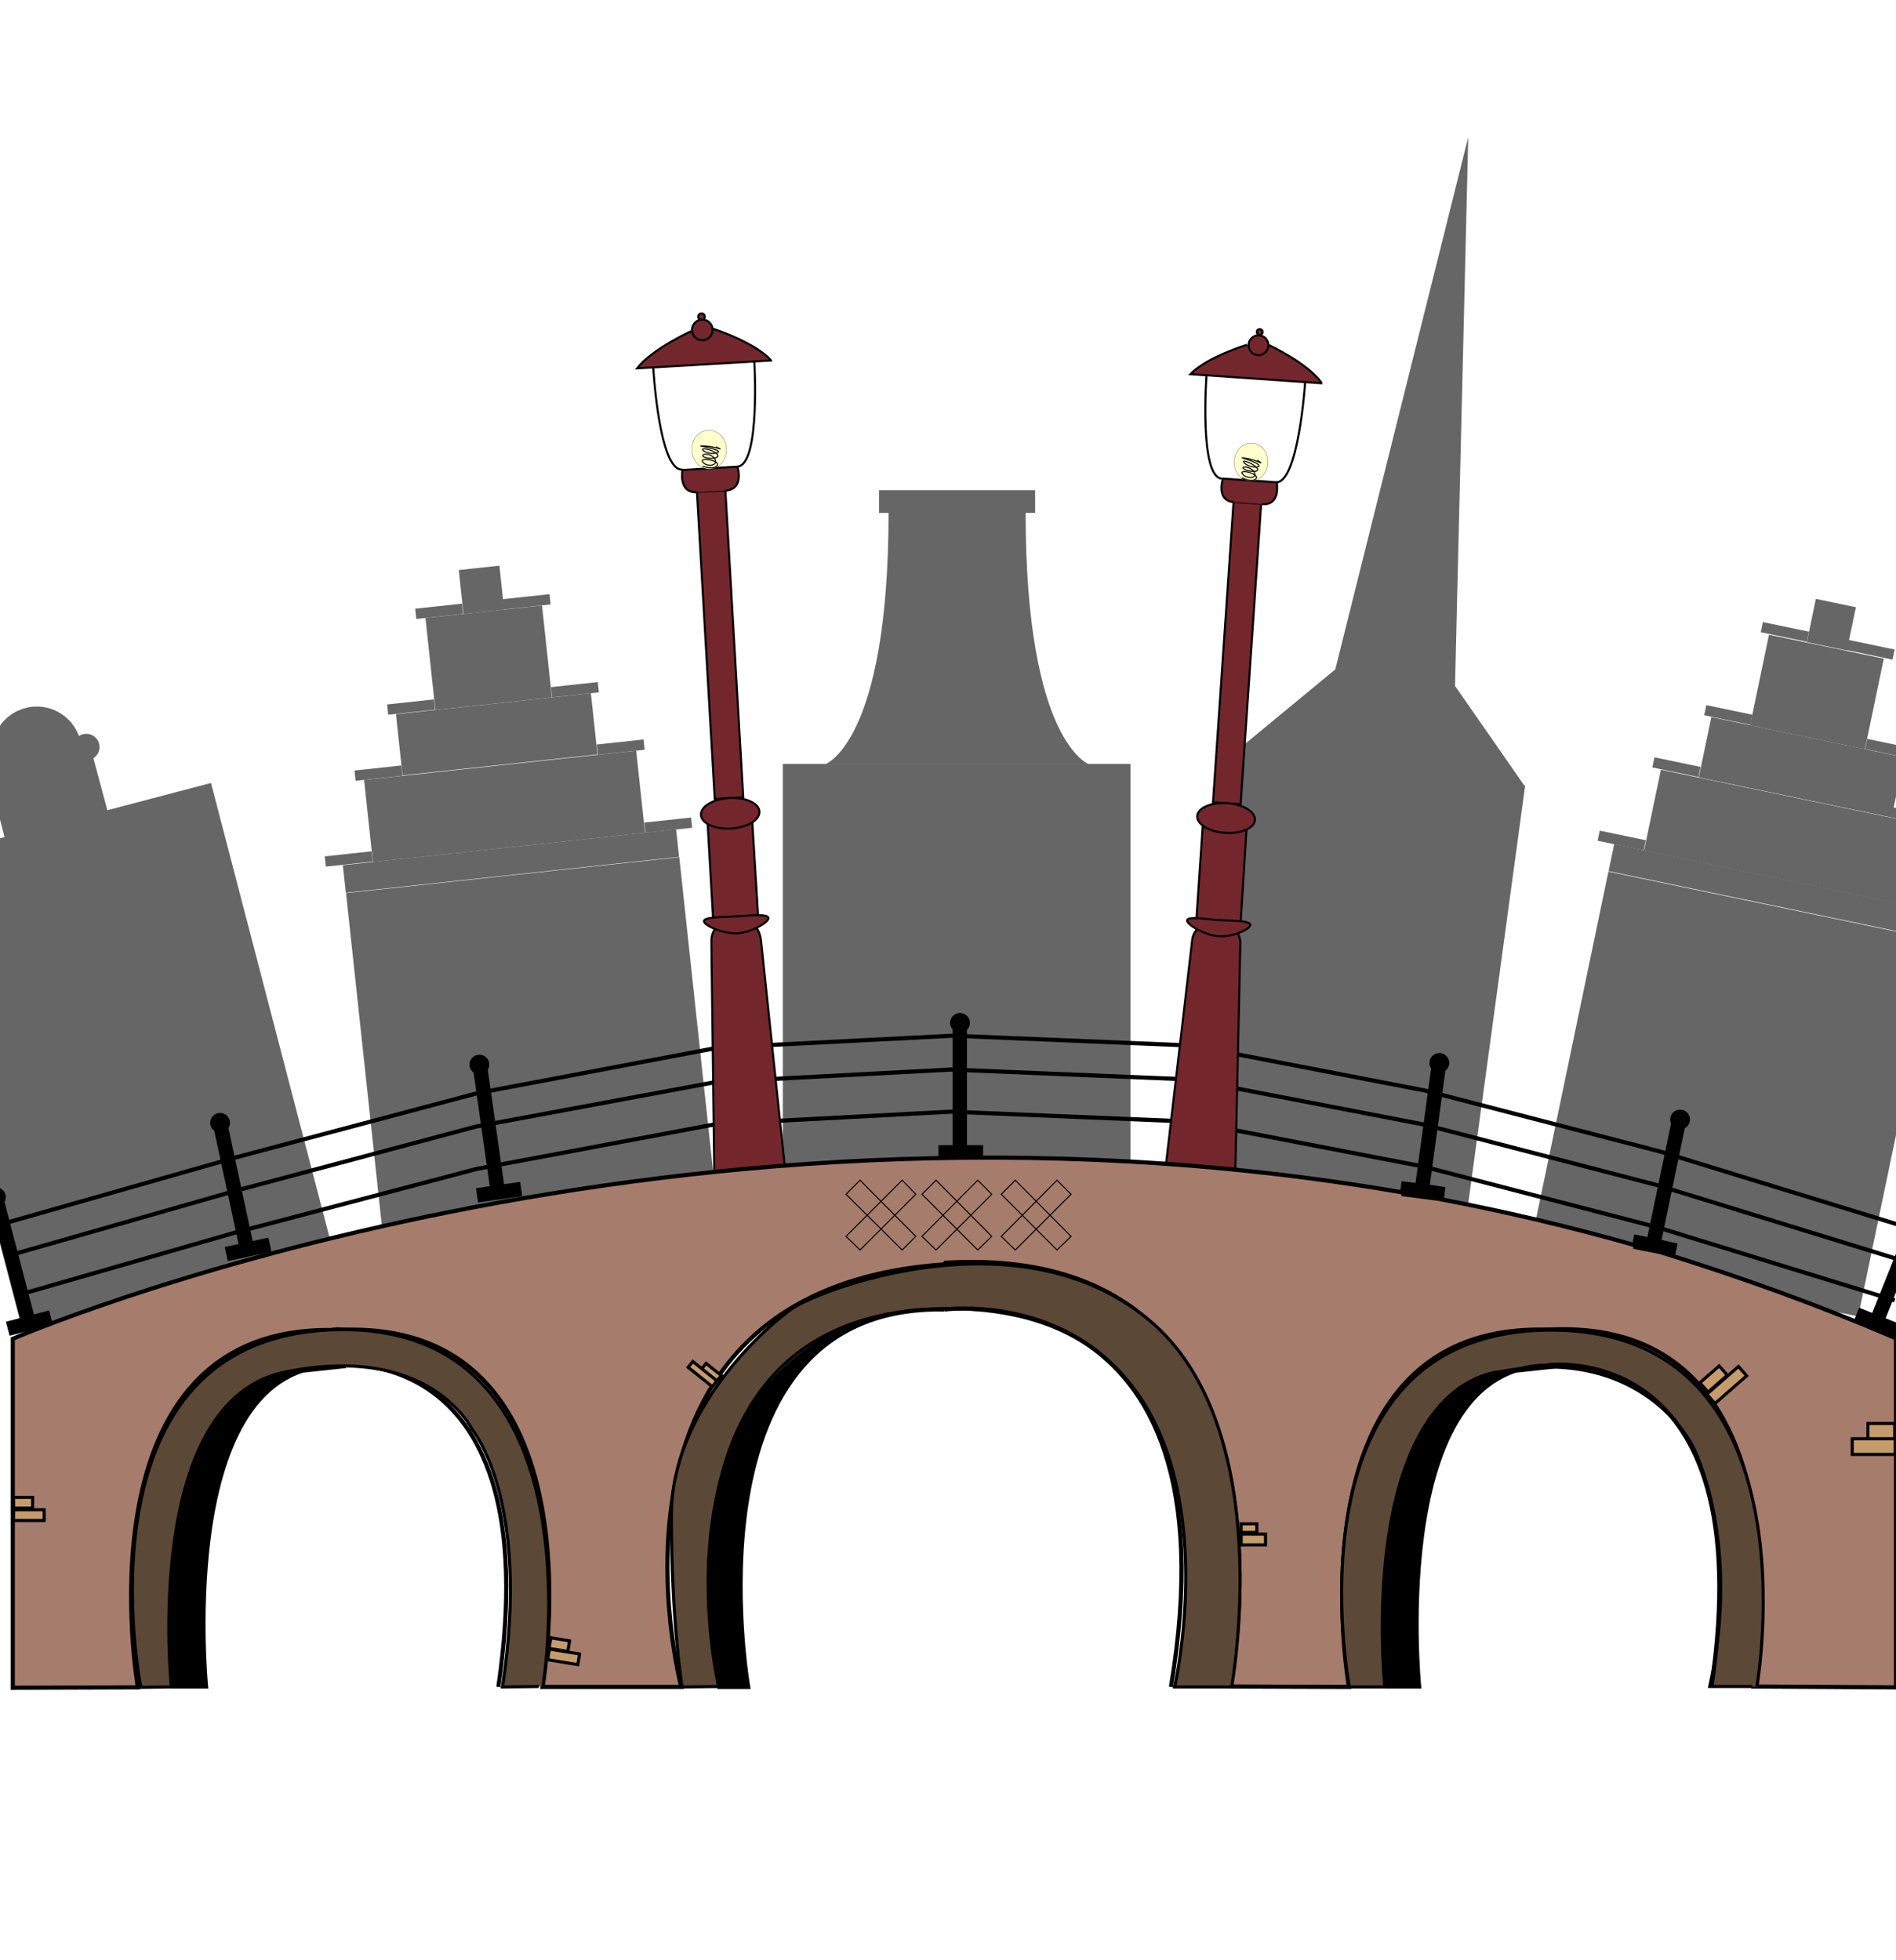 <?xml version="1.0" encoding="utf-8"?>
<!-- Generator: Adobe Illustrator 27.0.0, SVG Export Plug-In . SVG Version: 6.00 Build 0)  -->
<svg version="1.1" id="Layer_1" xmlns="http://www.w3.org/2000/svg" xmlns:xlink="http://www.w3.org/1999/xlink" x="0px" y="0px"
	 viewBox="0 0 459.2 474.7" style="enable-background:new 0 0 459.2 474.7;" xml:space="preserve">
<style type="text/css">
	.st0{fill:none;}
	.st1{fill:none;stroke:#000000;stroke-width:5.000000e-02;stroke-miterlimit:10;}
	.st2{fill:#666666;}
	.st3{fill:none;stroke:#000000;stroke-miterlimit:10;}
	.st4{stroke:#000000;stroke-miterlimit:10;}
	.st5{stroke:#000000;stroke-width:1;stroke-miterlimit:10;}
	.st6{stroke:#000000;stroke-width:1;stroke-miterlimit:10;}
	.st7{stroke:#000000;stroke-width:1;stroke-miterlimit:9.999;}
	.st8{stroke:#000000;stroke-width:1;stroke-miterlimit:10;}
	.st9{stroke:#000000;stroke-width:1;stroke-miterlimit:10;}
	.st10{stroke:#000000;stroke-width:1;stroke-miterlimit:10;}
	.st11{fill:#73272D;stroke:#000000;stroke-width:0.5;stroke-miterlimit:10;}
	.st12{fill:#73272D;stroke:#000000;stroke-width:0.5;stroke-miterlimit:10;}
	.st13{fill:none;stroke:#000000;stroke-width:0.5;stroke-miterlimit:10;}
	.st14{fill:#FFFFCC;stroke:#000000;stroke-width:4.999943e-02;stroke-miterlimit:10;}
	.st15{fill:none;stroke:#000000;stroke-width:0.25;stroke-miterlimit:10;}
	.st16{fill:#73272D;stroke:#000000;stroke-width:0.5;stroke-miterlimit:10;}
	.st17{fill:#FFFFCC;stroke:#000000;stroke-width:5.000138e-02;stroke-miterlimit:10;}
	.st18{fill:#A67C6C;}
	.st19{clip-path:url(#SVGID_00000103983926648410478540000008444324190903200436_);}
	.st20{fill:#C69C6D;stroke:#000000;stroke-width:0.75;stroke-miterlimit:10;}
	.st21{fill:#C69C6D;stroke:#000000;stroke-width:0.75;stroke-miterlimit:10;}
	.st22{fill:#C69C6D;stroke:#000000;stroke-width:0.75;stroke-miterlimit:10;}
	.st23{fill:#5C4837;stroke:#000000;stroke-width:0.75;stroke-miterlimit:10;}
	
		.st24{fill:url(#SVGID_00000093159076407362108120000011558317979114405769_);stroke:#000000;stroke-width:0.25;stroke-miterlimit:10;}
	
		.st25{fill:url(#SVGID_00000078725500423656933650000003918827310823503273_);stroke:#000000;stroke-width:0.25;stroke-miterlimit:10;}
	
		.st26{fill:url(#SVGID_00000133528240715893368860000005060829504832917685_);stroke:#000000;stroke-width:0.25;stroke-miterlimit:10;}
	
		.st27{fill:url(#SVGID_00000057119925201587005700000016214972120189641629_);stroke:#000000;stroke-width:0.25;stroke-miterlimit:10;}
	
		.st28{fill:url(#SVGID_00000078032749038627094510000006682468427281613715_);stroke:#000000;stroke-width:0.25;stroke-miterlimit:10;}
	
		.st29{fill:url(#SVGID_00000119837736137542495520000012275209674398732452_);stroke:#000000;stroke-width:0.25;stroke-miterlimit:10;}
</style>
<pattern  y="474.7" width="8.5" height="12.9" patternUnits="userSpaceOnUse" id="SVGID_0000000740986474558147721" viewBox="6.8 -12.9 8.5 12.9" style="overflow:visible;">
	<g>
		<rect x="6.8" y="-12.9" class="st0" width="8.5" height="12.9"/>
		<g>
			<rect x="6.8" y="-12.9" class="st0" width="8.5" height="12.9"/>
			<g>
				<rect x="6.8" y="-12.9" class="st0" width="8.5" height="12.9"/>
				<rect x="5.1" y="-12.8" class="st1" width="8.4" height="2.5"/>
				<rect x="13.6" y="-12.8" class="st1" width="8.4" height="2.5"/>
				<rect x="1.7" y="-10.3" class="st1" width="8.4" height="2.5"/>
				<rect x="10.2" y="-10.3" class="st1" width="8.4" height="2.5"/>
				<rect x="6.8" y="-7.7" class="st1" width="8.4" height="2.5"/>
				<rect x="3.4" y="-5.1" class="st1" width="8.4" height="2.5"/>
				<rect x="11.9" y="-5.1" class="st1" width="8.4" height="2.5"/>
				<rect x="0" y="-2.5" class="st1" width="8.4" height="2.5"/>
				<rect x="8.5" y="-2.5" class="st1" width="8.4" height="2.5"/>
			</g>
		</g>
	</g>
</pattern>
<pattern  y="474.7" width="8.5" height="12.9" patternUnits="userSpaceOnUse" id="SVGID_0000001893901784084593235" viewBox="6.8 -12.9 8.5 12.9" style="overflow:visible;">
	<g>
		<rect x="6.8" y="-12.9" class="st0" width="8.5" height="12.9"/>
		<g>
			<rect x="6.8" y="-12.9" class="st0" width="8.5" height="12.9"/>
			<g>
				<rect x="6.8" y="-12.9" class="st0" width="8.5" height="12.9"/>
				<rect x="5.1" y="-12.8" class="st1" width="8.4" height="2.5"/>
				<rect x="13.6" y="-12.8" class="st1" width="8.4" height="2.5"/>
				<rect x="1.7" y="-10.3" class="st1" width="8.4" height="2.5"/>
				<rect x="10.2" y="-10.3" class="st1" width="8.4" height="2.5"/>
				<rect x="6.8" y="-7.7" class="st1" width="8.4" height="2.5"/>
				<rect x="3.4" y="-5.1" class="st1" width="8.4" height="2.5"/>
				<rect x="11.9" y="-5.1" class="st1" width="8.4" height="2.5"/>
				<rect x="0" y="-2.5" class="st1" width="8.4" height="2.5"/>
				<rect x="8.5" y="-2.5" class="st1" width="8.4" height="2.5"/>
			</g>
		</g>
	</g>
</pattern>
<pattern  y="474.7" width="8.5" height="12.9" patternUnits="userSpaceOnUse" id="SVGID_0000005065707915224749793" viewBox="6.8 -12.9 8.5 12.9" style="overflow:visible;">
	<g>
		<rect x="6.8" y="-12.9" class="st0" width="8.5" height="12.9"/>
		<g>
			<rect x="6.8" y="-12.9" class="st0" width="8.5" height="12.9"/>
			<g>
				<rect x="6.8" y="-12.9" class="st0" width="8.5" height="12.9"/>
				<rect x="5.1" y="-12.8" class="st1" width="8.4" height="2.5"/>
				<rect x="13.6" y="-12.8" class="st1" width="8.4" height="2.5"/>
				<rect x="1.7" y="-10.3" class="st1" width="8.4" height="2.5"/>
				<rect x="10.2" y="-10.3" class="st1" width="8.4" height="2.5"/>
				<rect x="6.8" y="-7.7" class="st1" width="8.4" height="2.5"/>
				<rect x="3.4" y="-5.1" class="st1" width="8.4" height="2.5"/>
				<rect x="11.9" y="-5.1" class="st1" width="8.4" height="2.5"/>
				<rect x="0" y="-2.5" class="st1" width="8.4" height="2.5"/>
				<rect x="8.5" y="-2.5" class="st1" width="8.4" height="2.5"/>
			</g>
		</g>
	</g>
</pattern>
<pattern  y="474.7" width="8.5" height="12.9" patternUnits="userSpaceOnUse" id="SVGID_0000007010788075502913937" viewBox="6.8 -12.9 8.5 12.9" style="overflow:visible;">
	<g>
		<rect x="6.8" y="-12.9" class="st0" width="8.5" height="12.9"/>
		<g>
			<rect x="6.8" y="-12.9" class="st0" width="8.5" height="12.9"/>
			<g>
				<rect x="6.8" y="-12.9" class="st0" width="8.5" height="12.9"/>
				<rect x="5.1" y="-12.8" class="st1" width="8.4" height="2.5"/>
				<rect x="13.6" y="-12.8" class="st1" width="8.4" height="2.5"/>
				<rect x="1.7" y="-10.3" class="st1" width="8.4" height="2.5"/>
				<rect x="10.2" y="-10.3" class="st1" width="8.4" height="2.5"/>
				<rect x="6.8" y="-7.7" class="st1" width="8.4" height="2.5"/>
				<rect x="3.4" y="-5.1" class="st1" width="8.4" height="2.5"/>
				<rect x="11.9" y="-5.1" class="st1" width="8.4" height="2.5"/>
				<rect x="0" y="-2.5" class="st1" width="8.4" height="2.5"/>
				<rect x="8.5" y="-2.5" class="st1" width="8.4" height="2.5"/>
			</g>
		</g>
	</g>
</pattern>
<pattern  y="474.7" width="8.5" height="12.9" patternUnits="userSpaceOnUse" id="SVGID_0000017026733277347692679" viewBox="6.8 -12.9 8.5 12.9" style="overflow:visible;">
	<g>
		<rect x="6.8" y="-12.9" class="st0" width="8.5" height="12.9"/>
		<g>
			<rect x="6.8" y="-12.9" class="st0" width="8.5" height="12.9"/>
			<g>
				<rect x="6.8" y="-12.9" class="st0" width="8.5" height="12.9"/>
				<rect x="5.1" y="-12.8" class="st1" width="8.4" height="2.5"/>
				<rect x="13.6" y="-12.8" class="st1" width="8.4" height="2.5"/>
				<rect x="1.7" y="-10.3" class="st1" width="8.4" height="2.5"/>
				<rect x="10.2" y="-10.3" class="st1" width="8.4" height="2.5"/>
				<rect x="6.8" y="-7.7" class="st1" width="8.4" height="2.5"/>
				<rect x="3.4" y="-5.1" class="st1" width="8.4" height="2.5"/>
				<rect x="11.9" y="-5.1" class="st1" width="8.4" height="2.5"/>
				<rect x="0" y="-2.5" class="st1" width="8.4" height="2.5"/>
				<rect x="8.5" y="-2.5" class="st1" width="8.4" height="2.5"/>
			</g>
		</g>
	</g>
</pattern>
<pattern  y="474.7" width="8.5" height="12.9" patternUnits="userSpaceOnUse" id="SVGID_0000017456708032676649231" viewBox="6.8 -12.9 8.5 12.9" style="overflow:visible;">
	<g>
		<rect x="6.8" y="-12.9" class="st0" width="8.5" height="12.9"/>
		<g>
			<rect x="6.8" y="-12.9" class="st0" width="8.5" height="12.9"/>
			<g>
				<rect x="6.8" y="-12.9" class="st0" width="8.5" height="12.9"/>
				<rect x="5.1" y="-12.8" class="st1" width="8.4" height="2.5"/>
				<rect x="13.6" y="-12.8" class="st1" width="8.4" height="2.5"/>
				<rect x="1.7" y="-10.3" class="st1" width="8.4" height="2.5"/>
				<rect x="10.2" y="-10.3" class="st1" width="8.4" height="2.5"/>
				<rect x="6.8" y="-7.7" class="st1" width="8.4" height="2.5"/>
				<rect x="3.4" y="-5.1" class="st1" width="8.4" height="2.5"/>
				<rect x="11.9" y="-5.1" class="st1" width="8.4" height="2.5"/>
				<rect x="0" y="-2.5" class="st1" width="8.4" height="2.5"/>
				<rect x="8.5" y="-2.5" class="st1" width="8.4" height="2.5"/>
			</g>
		</g>
	</g>
</pattern>
<g>
	
		<rect x="271" y="206.8" transform="matrix(0.135 -0.991 0.991 0.135 43.868 533.211)" class="st2" width="112.7" height="69.4"/>
	<polyline class="st2" points="355.6,33.2 323.4,162.1 300.5,181 369.3,190.4 352.4,166.1 355.6,33.2 	"/>
</g>
<g>
	<rect x="189.6" y="185" class="st2" width="84.2" height="102.2"/>
	<path class="st2" d="M231.8,118.7h-18.9v5.5h2.3c0,55.8-15.4,60.9-15.4,60.9h74.1h-10.1c0,0-15.4-5.2-15.4-60.9h2.3v-5.5H231.8
		L231.8,118.7z"/>
</g>
<g>
	
		<rect x="88.6" y="211.7" transform="matrix(0.994 -0.107 0.107 0.994 -26.914 15.316)" class="st2" width="81.2" height="93.1"/>
	
		<rect x="78.8" y="206.8" transform="matrix(0.994 -0.107 0.107 0.994 -21.803 10.246)" class="st2" width="11.4" height="2.5"/>
	
		<rect x="156.2" y="198.6" transform="matrix(0.994 -0.107 0.107 0.994 -20.475 18.492)" class="st2" width="11.4" height="2.5"/>
	<rect x="86" y="186" transform="matrix(0.994 -0.107 0.107 0.994 -19.526 10.903)" class="st2" width="11.4" height="2.5"/>
	
		<rect x="144.7" y="179.7" transform="matrix(0.994 -0.107 0.107 0.994 -18.519 17.148)" class="st2" width="11.4" height="2.5"/>
	
		<rect x="93.9" y="170" transform="matrix(0.994 -0.107 0.107 0.994 -17.775 11.658)" class="st2" width="11.4" height="2.5"/>
	
		<rect x="133.6" y="165.8" transform="matrix(0.994 -0.107 0.107 0.994 -17.089 15.879)" class="st2" width="11.4" height="2.5"/>
	
		<rect x="100.7" y="146.8" transform="matrix(0.994 -0.107 0.107 0.994 -15.243 12.254)" class="st2" width="11.4" height="2.5"/>
	
		<rect x="121.9" y="144.5" transform="matrix(0.994 -0.107 0.107 0.994 -14.874 14.51)" class="st2" width="11.4" height="2.5"/>
	
		<rect x="83.2" y="205.2" transform="matrix(0.994 -0.107 0.107 0.994 -21.623 14.454)" class="st2" width="81.2" height="6.7"/>
	
		<rect x="89.1" y="185.3" transform="matrix(0.994 -0.107 0.107 0.994 -20.215 14.22)" class="st2" width="66.3" height="20"/>
	
		<rect x="96.6" y="170.4" transform="matrix(0.994 -0.107 0.107 0.994 -18.357 13.912)" class="st2" width="47.5" height="14.9"/>
	
		<rect x="104.2" y="148.1" transform="matrix(0.994 -0.107 0.107 0.994 -16.38 13.595)" class="st2" width="28.4" height="22.4"/>
	
		<rect x="111.7" y="137.5" transform="matrix(0.994 -0.107 0.107 0.994 -14.63 13.318)" class="st2" width="9.9" height="10.7"/>
</g>
<g>
	
		<rect x="373.4" y="224.5" transform="matrix(0.204 -0.979 0.979 0.204 74.594 621.978)" class="st2" width="93.1" height="81.2"/>
	
		<rect x="391.7" y="197.9" transform="matrix(0.204 -0.979 0.979 0.204 113.279 546.695)" class="st2" width="2.5" height="11.4"/>
	
		<rect x="467.9" y="213.9" transform="matrix(0.204 -0.979 0.979 0.204 158.246 633.937)" class="st2" width="2.5" height="11.4"/>
	
		<rect x="405" y="180.2" transform="matrix(0.204 -0.979 0.979 0.204 141.155 545.574)" class="st2" width="2.5" height="11.4"/>
	
		<rect x="462.8" y="192.4" transform="matrix(0.204 -0.979 0.979 0.204 175.261 611.808)" class="st2" width="2.5" height="11.4"/>
	
		<rect x="417.5" y="167.6" transform="matrix(0.204 -0.979 0.979 0.204 163.501 547.745)" class="st2" width="2.5" height="11.4"/>
	
		<rect x="456.5" y="175.7" transform="matrix(0.204 -0.979 0.979 0.204 186.6 592.448)" class="st2" width="2.5" height="11.4"/>
	
		<rect x="431.2" y="147.5" transform="matrix(0.204 -0.979 0.979 0.204 194.071 545.144)" class="st2" width="2.5" height="11.4"/>
	
		<rect x="452" y="151.8" transform="matrix(0.204 -0.979 0.979 0.204 206.377 568.952)" class="st2" width="2.5" height="11.4"/>
	
		<rect x="426.8" y="175.6" transform="matrix(0.204 -0.979 0.979 0.204 130.605 592.968)" class="st2" width="6.7" height="81.2"/>
	
		<rect x="422.9" y="169.9" transform="matrix(0.204 -0.979 0.979 0.204 145.577 585.338)" class="st2" width="20" height="66.3"/>
	
		<rect x="429" y="162.1" transform="matrix(0.204 -0.979 0.979 0.204 165.224 575.165)" class="st2" width="14.9" height="47.7"/>
	
		<rect x="429" y="153.5" transform="matrix(0.204 -0.979 0.979 0.204 186.075 564.31)" class="st2" width="22.4" height="28.4"/>
	
		<rect x="438.4" y="146.5" transform="matrix(0.204 -0.979 0.979 0.204 204.752 554.808)" class="st2" width="10.7" height="9.9"/>
</g>
<g>
	<polygon class="st2" points="26,196.2 22,181.3 9.6,184.5 -2.8,187.7 1.1,202.7 -24,209.3 6,324.2 81.1,304.6 51.1,189.6 	"/>
	<circle class="st2" cx="20.9" cy="180.9" r="3.2"/>
	<circle class="st2" cx="-2" cy="186.9" r="3.2"/>
	<circle class="st2" cx="8.9" cy="182" r="10.9"/>
</g>
<path class="st3" d="M348.1,290.2l-8.5-1.1v-0.4C342.5,289.2,345.2,289.6,348.1,290.2L348.1,290.2z"/>
<path class="st3" d="M401.7,303.3l-6-1.2l0.1-0.4C397.7,302.1,399.7,302.7,401.7,303.3z"/>
<g>
	<path class="st4" d="M83.7,330.8c-41.8-3.4-33.8,77.6-33.8,77.6h-7.8c0,0-6.9-68,25.7-75.9L83.7,330.8z"/>
	<path class="st3" d="M120.7,408.5c12.4-84.8-39.6-77.9-39.6-77.9"/>
</g>
<rect x="2.1" y="319" transform="matrix(0.968 -0.253 0.253 0.968 -80.696 12.167)" class="st5" width="9.8" height="2.5"/>
<rect x="1.7" y="291.2" transform="matrix(0.968 -0.253 0.253 0.968 -77.055 10.651)" class="st5" width="2.5" height="28.2"/>
<circle class="st4" cx="-1" cy="289.9" r="1.9"/>
<rect x="55.2" y="301.2" transform="matrix(0.978 -0.21 0.21 0.978 -62.204 19.367)" class="st6" width="9.8" height="2.5"/>
<rect x="55.4" y="273.4" transform="matrix(0.978 -0.21 0.21 0.978 -59.141 18.322)" class="st6" width="2.5" height="28.2"/>
<circle class="st4" cx="53.3" cy="271.9" r="1.9"/>
<rect x="115.9" y="287.5" transform="matrix(0.99 -0.141 0.141 0.99 -39.435 19.869)" class="st7" width="9.8" height="2.5"/>
<rect x="117.1" y="259.4" transform="matrix(0.99 -0.141 0.141 0.99 -37.312 19.377)" class="st7" width="2.5" height="28.2"/>
<circle class="st4" cx="116.1" cy="257.8" r="1.9"/>
<rect x="227.8" y="277.8" class="st4" width="9.8" height="2.5"/>
<rect x="231.2" y="249.6" class="st4" width="2.5" height="28.2"/>
<circle class="st4" cx="232.5" cy="247.7" r="1.9"/>
<polygon class="st4" points="349.5,287.9 349.2,290.4 348.1,290.2 339.5,289.1 339.6,288.7 339.9,286.6 343.2,287 345.8,287.3 "/>
<rect x="332.3" y="271.9" transform="matrix(0.135 -0.991 0.991 0.135 28.95 579.582)" class="st8" width="28.2" height="2.5"/>
<circle class="st4" cx="348.6" cy="257.4" r="1.9"/>
<polygon class="st4" points="405.7,301.5 405.2,304 401.7,303.3 395.7,302.1 395.8,301.5 396.2,299.5 399.6,300.2 402.1,300.7 "/>
<rect x="389.6" y="285.4" transform="matrix(0.204 -0.979 0.979 0.204 40.521 623.186)" class="st9" width="28.2" height="2.5"/>
<circle class="st4" cx="406.9" cy="271.1" r="1.9"/>
<rect x="453.6" y="315.5" transform="matrix(0.372 -0.928 0.928 0.372 -11.893 623.207)" class="st10" width="2.5" height="9.8"/>
<rect x="446.3" y="304.8" transform="matrix(0.372 -0.928 0.928 0.372 4.851 619.325)" class="st10" width="28.2" height="2.5"/>
<circle class="st4" cx="466.3" cy="291.2" r="1.9"/>
<polyline class="st3" points="1.9,296 57.4,280.2 115.7,264.7 173.9,253.7 230.8,250.8 288.7,253.2 345.2,264.1 401.9,278.8 
	462.5,297.4 "/>
<polyline class="st3" points="3.7,303.6 56.9,288.4 115.3,272.8 173.5,262 230.3,259 288.2,261.4 344.8,272.3 401.4,287 
	458.9,304.7 "/>
<polyline class="st3" points="3.7,313.8 56.9,298.5 115.3,283.1 173.5,272.2 230.3,269.2 288.2,271.6 344.8,282.5 401.4,297.2 
	458.9,314.9 "/>
<rect x="171" y="118.9" transform="matrix(0.998 -5.808742e-02 5.808742e-02 0.998 -8.773 10.399)" class="st11" width="6.9" height="74.5"/>
<path class="st12" d="M168.8,119.2c-4.6,0.2-3.5-5.4-3.5-5.4l13.3-0.8c0,0,1.8,5.5-2.9,5.8"/>
<path class="st13" d="M182.7,87.5c0,0,1.5,25.1-4.1,25.5"/>
<path class="st13" d="M158.2,88.9c0,0,1.4,25.1,7,24.8"/>
<path class="st12" d="M172.7,79.6c0,0,9.9,3.2,13.9,7.5l0.1,0.2l-32.4,1.9c3.6-4.7,13.1-9,13.1-9"/>
<circle class="st12" cx="169.9" cy="76.7" r="0.8"/>
<circle class="st12" cx="170.1" cy="79.9" r="2.5"/>
<polyline class="st12" points="183.6,221.7 182.2,199 171.4,199.6 172.7,222.2 "/>
<path class="st12" d="M183.2,224.7c0,0,1,1.2,1.1,3.2v-0.3l5.8,55.1l-17.1,1l-0.7-55.5c-0.1-2,0.8-3.1,0.8-3.1"/>
<ellipse transform="matrix(0.998 -5.808742e-02 5.808742e-02 0.998 -11.142 10.606)" class="st11" cx="176.9" cy="197" rx="7.1" ry="3.7"/>
<path class="st12" d="M186.1,222.3c0.1,1.1-4.2,3.5-7.5,3.7c-3.3,0.2-8-1.8-8.1-2.9c-0.1-1.1,4.7-1,7.9-1.2S186,221.2,186.1,222.3
	L186.1,222.3z"/>
<ellipse transform="matrix(0.998 -5.808742e-02 5.808742e-02 0.998 -6.034 10.164)" class="st14" cx="171.8" cy="108.9" rx="4.2" ry="4.7"/>
<path class="st15" d="M170.2,112.9c0,0,2.7,1,3.5-0.2c0.8-1.2-4.5-2.1-3.5-0.8c1,1.3,4,0.9,2.9-0.8c-1.1-1.6-3.6-1.2-2.7-0.5
	c0.9,0.7,4.7,0.5,3.1-0.8c-1.6-1.3-4.5-1.5-2.9-0.5c1.6,1,4.8,0.3,2.7-0.4c-2.1-0.8-5.3-1-2.6-0.9s5.2,1.4,2.7,0.2"/>
<g>
	
		<rect x="263.1" y="154.8" transform="matrix(6.818760e-02 -0.998 0.998 6.818760e-02 121.355 446.302)" class="st16" width="72.9" height="6.7"/>
	<path class="st12" d="M298.9,121.6c-4.5-0.3-2.7-5.7-2.7-5.7l13,0.9c0,0,1.1,5.6-3.5,5.3"/>
	<path class="st13" d="M316.1,92.5c0,0-1.6,24.6-7.1,24.3"/>
	<path class="st13" d="M292.2,90.9c0,0-1.8,24.6,3.7,25"/>
	<path class="st12" d="M307.4,83.6c0,0,9.2,4.3,12.6,9v0.2l-31.7-2.2c4.1-4.2,13.7-7.1,13.7-7.1"/>
	<circle class="st12" cx="305.1" cy="80.4" r="0.7"/>
	<circle class="st12" cx="304.8" cy="83.6" r="2.4"/>
	<polyline class="st12" points="300.5,223 301.9,200.8 291.3,200 289.8,222.2 	"/>
	<path class="st12" d="M299.7,225.9c0,0,0.9,1.3,0.7,3.2v-0.3l-1.2,54.3l-16.8-1.2l6.3-53.9c0.1-1.9,1.2-2.9,1.2-2.9"/>
	
		<ellipse transform="matrix(6.818760e-02 -0.998 0.998 6.818760e-02 78.906 480.876)" class="st16" cx="296.9" cy="198.2" rx="3.6" ry="7"/>
	<path class="st12" d="M302.8,224c-0.1,1.1-4.5,3-7.7,2.7c-3.2-0.2-7.6-2.7-7.6-3.8c0-1.1,4.7-0.3,7.8-0.1S302.9,222.9,302.8,224z"
		/>
	
		<ellipse transform="matrix(6.818760e-02 -0.998 0.998 6.818760e-02 170.565 406.545)" class="st17" cx="302.9" cy="112" rx="4.6" ry="4.1"/>
	<path class="st15" d="M300.8,115.7c0,0,2.5,1.3,3.4,0.2s-4.1-2.5-3.3-1.2c0.8,1.3,3.7,1.3,2.9-0.3c-0.9-1.6-3.4-1.5-2.6-0.9
		c0.8,0.7,4.5,1.1,3.1-0.3c-1.4-1.4-4.2-2.1-2.7-0.9c1.4,1.2,4.7,1,2.7-0.1s-5.1-1.6-2.4-1.2c2.6,0.4,4.8,2,2.6,0.4"/>
</g>
<g>
	<g>
		<path class="st18" d="M459.2,324.1v84.5l-34.5-0.2c0,0,15.7-90.1-50-86.4c-63.4-1.8-48,86.5-48,86.5l-28.7-0.1
			c0,0,21.5-108.2-69.4-102.6l5.8,0.1c-95.9,2.5-69.4,102.6-69.4,102.6h-33.6c0,0,15.7-90.1-50-86.4c-63.4-1.8-48,86.5-48,86.5
			l-30.3,0.1v-84.5c0,0,154.7-67,336.8-35.4v0.4l8.5,1.1c15.7,3,31.7,6.7,47.8,11.3l-0.1,0.4l6,1.2
			C421.1,309.1,440.2,315.9,459.2,324.1L459.2,324.1z"/>
		<g>
			<g>
				<defs>
					<path id="SVGID_1_" d="M459.2,324.1v84.5l-34.5-0.2c0,0,15.7-90.1-50-86.4c-63.4-1.8-48,86.5-48,86.5l-28.7-0.1
						c0,0,21.5-108.2-69.4-102.6l5.8,0.1c-95.9,2.5-69.4,102.6-69.4,102.6h-33.6c0,0,15.7-90.1-50-86.4c-63.4-1.8-48,86.5-48,86.5
						l-30.3,0.1v-84.5c0,0,154.7-67,336.8-35.4v0.4l8.5,1.1c15.7,3,31.7,6.7,47.8,11.3l-0.1,0.4l6,1.2
						C421.1,309.1,440.2,315.9,459.2,324.1L459.2,324.1z"/>
				</defs>
				<clipPath id="SVGID_00000073688238285937113130000006457243618636576659_">
					<use xlink:href="#SVGID_1_"  style="overflow:visible;"/>
				</clipPath>
				<g style="clip-path:url(#SVGID_00000073688238285937113130000006457243618636576659_);">
					<g>
						<line class="st13" x1="223.8" y1="473.3" x2="308.2" y2="473.3"/>
						<line class="st13" x1="223.8" y1="465" x2="308.2" y2="465"/>
						<line class="st13" x1="223.8" y1="482.8" x2="308.2" y2="482.8"/>
						<line class="st13" x1="223.8" y1="491.4" x2="308.2" y2="491.4"/>
						<polyline class="st13" points="224.3,499.4 258.5,499.4 308.8,499.4 						"/>
						<line class="st13" x1="239.1" y1="499.4" x2="239.1" y2="509.5"/>
						<line class="st13" x1="258.3" y1="509.5" x2="258.5" y2="499.4"/>
						<line class="st13" x1="276.5" y1="509.5" x2="276.5" y2="499.4"/>
						<line class="st13" x1="294.6" y1="509.5" x2="294.7" y2="499.4"/>
						<line class="st13" x1="301.7" y1="499.4" x2="301.8" y2="491.4"/>
						<line class="st13" x1="285.6" y1="499.4" x2="285.7" y2="491.4"/>
						<line class="st13" x1="267.9" y1="499.4" x2="268" y2="491.4"/>
						<line class="st13" x1="248.1" y1="499.4" x2="248.2" y2="491.4"/>
						<line class="st13" x1="239.7" y1="491.1" x2="239.8" y2="483"/>
						<line class="st13" x1="257.6" y1="491.1" x2="257.7" y2="483"/>
						<line class="st13" x1="276.5" y1="491.1" x2="276.6" y2="483"/>
						<line class="st13" x1="294.6" y1="491.4" x2="294.7" y2="483.5"/>
						<line class="st13" x1="305.1" y1="482.8" x2="305.2" y2="473.3"/>
						<line class="st13" x1="288.2" y1="483" x2="288.3" y2="473.3"/>
						<line class="st13" x1="269.8" y1="482.8" x2="269.9" y2="473.3"/>
						<line class="st13" x1="247.3" y1="482.8" x2="247.4" y2="473.3"/>
						<line class="st13" x1="229.5" y1="482.4" x2="229.6" y2="473.7"/>
						<line class="st13" x1="237.2" y1="472.9" x2="237.3" y2="464.6"/>
						<line class="st13" x1="258.3" y1="473.3" x2="258.5" y2="464.9"/>
						<line class="st13" x1="278.9" y1="473.3" x2="279" y2="464.9"/>
						<line class="st13" x1="294.5" y1="473.3" x2="294.6" y2="464.9"/>
						<line class="st13" x1="216.8" y1="518.3" x2="301.3" y2="518.3"/>
						<line class="st13" x1="216.8" y1="509.9" x2="301.3" y2="509.9"/>
						<line class="st13" x1="216.8" y1="527.7" x2="301.3" y2="527.7"/>
						<line class="st13" x1="216.8" y1="536.4" x2="301.3" y2="536.4"/>
						<polyline class="st13" points="217.4,544.4 251.5,544.4 301.8,544.4 						"/>
						<line class="st13" x1="232.2" y1="544.4" x2="232.2" y2="554.4"/>
						<line class="st13" x1="251.4" y1="554.4" x2="251.5" y2="544.4"/>
						<line class="st13" x1="269.5" y1="554.4" x2="269.7" y2="544.4"/>
						<line class="st13" x1="287.7" y1="554.4" x2="287.8" y2="544.4"/>
						<line class="st13" x1="294.9" y1="544.4" x2="295" y2="536.4"/>
						<line class="st13" x1="278.8" y1="544.4" x2="278.9" y2="536.4"/>
						<line class="st13" x1="261" y1="544.4" x2="261.1" y2="536.4"/>
						<line class="st13" x1="241.3" y1="544.4" x2="241.4" y2="536.4"/>
						<line class="st13" x1="232.9" y1="536.1" x2="233" y2="528.1"/>
						<line class="st13" x1="250.8" y1="536.1" x2="250.9" y2="528.1"/>
						<line class="st13" x1="269.7" y1="536.1" x2="269.8" y2="528.1"/>
						<line class="st13" x1="287.8" y1="536.4" x2="287.9" y2="528.4"/>
						<line class="st13" x1="298.3" y1="527.7" x2="298.4" y2="518.3"/>
						<line class="st13" x1="281.4" y1="528.1" x2="281.5" y2="518.3"/>
						<line class="st13" x1="262.8" y1="527.7" x2="263" y2="518.3"/>
						<line class="st13" x1="240.4" y1="527.7" x2="240.4" y2="518.3"/>
						<line class="st13" x1="222.7" y1="527.4" x2="222.8" y2="518.6"/>
						<line class="st13" x1="230.2" y1="518" x2="230.3" y2="509.5"/>
						<line class="st13" x1="251.5" y1="518.3" x2="251.6" y2="509.8"/>
						<line class="st13" x1="272.1" y1="518.3" x2="272.2" y2="509.8"/>
						<line class="st13" x1="287.7" y1="518.3" x2="287.8" y2="509.8"/>
						<line class="st13" x1="308.2" y1="473.4" x2="392.7" y2="473.4"/>
						<line class="st13" x1="308.2" y1="465" x2="392.7" y2="465"/>
						<line class="st13" x1="308.2" y1="482.8" x2="392.7" y2="482.8"/>
						<line class="st13" x1="308.2" y1="491.5" x2="392.7" y2="491.5"/>
						<polyline class="st13" points="308.8,499.5 342.9,499.5 393.2,499.5 						"/>
						<line class="st13" x1="323.6" y1="499.5" x2="323.6" y2="509.5"/>
						<line class="st13" x1="342.8" y1="509.5" x2="342.9" y2="499.5"/>
						<line class="st13" x1="360.9" y1="509.5" x2="361" y2="499.5"/>
						<line class="st13" x1="379" y1="509.5" x2="379.1" y2="499.5"/>
						<line class="st13" x1="386.2" y1="499.5" x2="386.3" y2="491.5"/>
						<line class="st13" x1="370" y1="499.5" x2="370.1" y2="491.5"/>
						<line class="st13" x1="352.4" y1="499.5" x2="352.5" y2="491.5"/>
						<line class="st13" x1="332.6" y1="499.5" x2="332.7" y2="491.5"/>
						<line class="st13" x1="324.1" y1="491.2" x2="324.2" y2="483.1"/>
						<line class="st13" x1="342" y1="491.2" x2="342.1" y2="483.1"/>
						<line class="st13" x1="360.9" y1="491.2" x2="361" y2="483.1"/>
						<line class="st13" x1="379" y1="491.5" x2="379.1" y2="483.5"/>
						<line class="st13" x1="389.6" y1="482.8" x2="389.7" y2="473.4"/>
						<line class="st13" x1="372.7" y1="483.1" x2="372.8" y2="473.4"/>
						<line class="st13" x1="354.2" y1="482.8" x2="354.3" y2="473.4"/>
						<line class="st13" x1="331.7" y1="482.8" x2="331.8" y2="473.4"/>
						<line class="st13" x1="313.9" y1="482.5" x2="314" y2="473.7"/>
						<line class="st13" x1="321.6" y1="473" x2="321.7" y2="464.7"/>
						<line class="st13" x1="342.8" y1="473.4" x2="342.9" y2="465"/>
						<line class="st13" x1="363.3" y1="473.4" x2="363.4" y2="465"/>
						<line class="st13" x1="378.9" y1="473.4" x2="379" y2="465"/>
						<line class="st13" x1="300.4" y1="518.3" x2="384.9" y2="518.3"/>
						<line class="st13" x1="300.4" y1="510.1" x2="384.9" y2="510.1"/>
						<line class="st13" x1="300.4" y1="527.7" x2="384.9" y2="527.7"/>
						<line class="st13" x1="300.4" y1="536.4" x2="384.9" y2="536.4"/>
						<polyline class="st13" points="301,544.4 335.1,544.4 385.4,544.4 						"/>
						<line class="st13" x1="315.8" y1="544.4" x2="315.8" y2="554.5"/>
						<line class="st13" x1="335" y1="554.5" x2="335.1" y2="544.4"/>
						<line class="st13" x1="353.1" y1="554.5" x2="353.2" y2="544.4"/>
						<line class="st13" x1="371.2" y1="554.5" x2="371.4" y2="544.4"/>
						<line class="st13" x1="378.4" y1="544.4" x2="378.6" y2="536.4"/>
						<line class="st13" x1="362.3" y1="544.4" x2="362.5" y2="536.4"/>
						<line class="st13" x1="344.6" y1="544.4" x2="344.7" y2="536.4"/>
						<line class="st13" x1="324.9" y1="544.4" x2="325" y2="536.4"/>
						<line class="st13" x1="316.4" y1="536.1" x2="316.4" y2="528.1"/>
						<line class="st13" x1="334.3" y1="536.1" x2="334.5" y2="528.1"/>
						<line class="st13" x1="353.1" y1="536.1" x2="353.3" y2="528.1"/>
						<line class="st13" x1="371.4" y1="536.4" x2="371.5" y2="528.5"/>
						<line class="st13" x1="381.9" y1="527.7" x2="382" y2="518.3"/>
						<line class="st13" x1="365" y1="528.1" x2="365.1" y2="518.3"/>
						<line class="st13" x1="346.4" y1="527.7" x2="346.5" y2="518.3"/>
						<line class="st13" x1="323.9" y1="527.7" x2="324" y2="518.3"/>
						<line class="st13" x1="306.2" y1="527.4" x2="306.3" y2="518.7"/>
						<line class="st13" x1="313.8" y1="518" x2="313.9" y2="509.6"/>
						<line class="st13" x1="335.1" y1="518.3" x2="335.2" y2="509.9"/>
						<line class="st13" x1="355.6" y1="518.3" x2="355.8" y2="509.9"/>
						<line class="st13" x1="371.2" y1="518.3" x2="371.4" y2="509.9"/>
					</g>
					<g>
						<line class="st13" x1="79.5" y1="446.2" x2="163.9" y2="446.2"/>
						<line class="st13" x1="79.5" y1="437.9" x2="163.9" y2="437.9"/>
						<line class="st13" x1="79.5" y1="455.7" x2="163.9" y2="455.7"/>
						<line class="st13" x1="79.5" y1="464.4" x2="163.9" y2="464.4"/>
						<polyline class="st13" points="80,472.4 114.2,472.4 164.5,472.4 						"/>
						<line class="st13" x1="94.9" y1="472.4" x2="94.9" y2="482.4"/>
						<line class="st13" x1="114.2" y1="482.4" x2="114.2" y2="472.4"/>
						<line class="st13" x1="132.2" y1="482.4" x2="132.3" y2="472.4"/>
						<line class="st13" x1="150.4" y1="482.4" x2="150.4" y2="472.4"/>
						<line class="st13" x1="157.5" y1="472.4" x2="157.6" y2="464.4"/>
						<line class="st13" x1="141.4" y1="472.4" x2="141.5" y2="464.4"/>
						<line class="st13" x1="123.7" y1="472.4" x2="123.8" y2="464.4"/>
						<line class="st13" x1="103.9" y1="472.4" x2="104" y2="464.4"/>
						<line class="st13" x1="95.5" y1="464" x2="95.6" y2="456"/>
						<line class="st13" x1="113.4" y1="464" x2="113.5" y2="456"/>
						<line class="st13" x1="132.3" y1="464" x2="132.4" y2="456"/>
						<line class="st13" x1="150.4" y1="464.4" x2="150.5" y2="456.3"/>
						<line class="st13" x1="160.9" y1="455.7" x2="161" y2="446.2"/>
						<line class="st13" x1="144" y1="456" x2="144.1" y2="446.2"/>
						<line class="st13" x1="125.5" y1="455.7" x2="125.7" y2="446.2"/>
						<line class="st13" x1="103.1" y1="455.7" x2="103.2" y2="446.2"/>
						<line class="st13" x1="85.3" y1="455.4" x2="85.4" y2="446.6"/>
						<line class="st13" x1="92.8" y1="445.9" x2="93" y2="437.5"/>
						<line class="st13" x1="114.2" y1="446.2" x2="114.3" y2="437.9"/>
						<line class="st13" x1="134.7" y1="446.2" x2="134.8" y2="437.9"/>
						<line class="st13" x1="150.3" y1="446.2" x2="150.4" y2="437.9"/>
						<line class="st13" x1="72.6" y1="491.2" x2="157.1" y2="491.2"/>
						<line class="st13" x1="72.6" y1="482.9" x2="157.1" y2="482.9"/>
						<line class="st13" x1="72.6" y1="500.6" x2="157.1" y2="500.6"/>
						<line class="st13" x1="72.6" y1="509.3" x2="157.1" y2="509.3"/>
						<polyline class="st13" points="73.2,517.3 107.3,517.3 157.6,517.3 						"/>
						<line class="st13" x1="88" y1="517.3" x2="88" y2="527.4"/>
						<line class="st13" x1="107.2" y1="527.4" x2="107.3" y2="517.3"/>
						<line class="st13" x1="125.4" y1="527.4" x2="125.5" y2="517.3"/>
						<line class="st13" x1="143.5" y1="527.4" x2="143.6" y2="517.3"/>
						<line class="st13" x1="150.7" y1="517.3" x2="150.7" y2="509.3"/>
						<line class="st13" x1="134.6" y1="517.3" x2="134.7" y2="509.3"/>
						<line class="st13" x1="116.8" y1="517.3" x2="116.9" y2="509.3"/>
						<line class="st13" x1="97.1" y1="517.3" x2="97.2" y2="509.3"/>
						<line class="st13" x1="88.6" y1="509" x2="88.7" y2="500.9"/>
						<line class="st13" x1="106.6" y1="509" x2="106.7" y2="500.9"/>
						<line class="st13" x1="125.5" y1="509" x2="125.5" y2="500.9"/>
						<line class="st13" x1="143.6" y1="509.3" x2="143.7" y2="501.3"/>
						<line class="st13" x1="154.1" y1="500.6" x2="154.2" y2="491.2"/>
						<line class="st13" x1="137.2" y1="500.9" x2="137.3" y2="491.2"/>
						<line class="st13" x1="118.7" y1="500.6" x2="118.8" y2="491.2"/>
						<line class="st13" x1="96.1" y1="500.6" x2="96.3" y2="491.2"/>
						<line class="st13" x1="78.5" y1="500.3" x2="78.6" y2="491.6"/>
						<line class="st13" x1="86" y1="490.8" x2="86.1" y2="482.5"/>
						<line class="st13" x1="107.3" y1="491.2" x2="107.5" y2="482.8"/>
						<line class="st13" x1="127.9" y1="491.2" x2="128" y2="482.8"/>
						<line class="st13" x1="143.5" y1="491.2" x2="143.6" y2="482.8"/>
						<line class="st13" x1="163.9" y1="446.4" x2="248.5" y2="446.4"/>
						<line class="st13" x1="163.9" y1="438" x2="248.5" y2="438"/>
						<line class="st13" x1="163.9" y1="455.8" x2="248.5" y2="455.8"/>
						<line class="st13" x1="163.9" y1="464.5" x2="248.5" y2="464.5"/>
						<polyline class="st13" points="164.5,472.5 198.7,472.5 249,472.5 						"/>
						<line class="st13" x1="179.4" y1="472.5" x2="179.4" y2="482.5"/>
						<line class="st13" x1="198.6" y1="482.5" x2="198.7" y2="472.5"/>
						<line class="st13" x1="216.6" y1="482.5" x2="216.7" y2="472.5"/>
						<line class="st13" x1="234.8" y1="482.5" x2="235" y2="472.5"/>
						<line class="st13" x1="242" y1="472.5" x2="242.1" y2="464.5"/>
						<line class="st13" x1="225.8" y1="472.5" x2="225.9" y2="464.5"/>
						<line class="st13" x1="208.2" y1="472.5" x2="208.3" y2="464.5"/>
						<line class="st13" x1="188.4" y1="472.5" x2="188.5" y2="464.5"/>
						<line class="st13" x1="179.9" y1="464.1" x2="180" y2="456.1"/>
						<line class="st13" x1="197.8" y1="464.1" x2="197.9" y2="456.1"/>
						<line class="st13" x1="216.7" y1="464.1" x2="216.8" y2="456.1"/>
						<line class="st13" x1="234.8" y1="464.5" x2="235" y2="456.5"/>
						<line class="st13" x1="245.4" y1="455.8" x2="245.5" y2="446.4"/>
						<line class="st13" x1="228.5" y1="456.1" x2="228.6" y2="446.4"/>
						<line class="st13" x1="210" y1="455.8" x2="210" y2="446.4"/>
						<line class="st13" x1="187.5" y1="455.8" x2="187.6" y2="446.4"/>
						<line class="st13" x1="169.7" y1="455.4" x2="169.8" y2="446.7"/>
						<line class="st13" x1="177.4" y1="445.9" x2="177.5" y2="437.6"/>
						<line class="st13" x1="198.6" y1="446.4" x2="198.7" y2="437.9"/>
						<line class="st13" x1="219.1" y1="446.4" x2="219.3" y2="437.9"/>
						<line class="st13" x1="234.7" y1="446.4" x2="234.8" y2="437.9"/>
						<line class="st13" x1="156.2" y1="491.3" x2="240.7" y2="491.3"/>
						<line class="st13" x1="156.2" y1="482.9" x2="240.7" y2="482.9"/>
						<line class="st13" x1="156.2" y1="500.7" x2="240.7" y2="500.7"/>
						<line class="st13" x1="156.2" y1="509.4" x2="240.7" y2="509.4"/>
						<polyline class="st13" points="156.8,517.4 190.9,517.4 241.2,517.4 						"/>
						<line class="st13" x1="171.6" y1="517.4" x2="171.6" y2="527.4"/>
						<line class="st13" x1="190.8" y1="527.4" x2="190.9" y2="517.4"/>
						<line class="st13" x1="208.9" y1="527.4" x2="209" y2="517.4"/>
						<line class="st13" x1="227" y1="527.4" x2="227.2" y2="517.4"/>
						<line class="st13" x1="234.2" y1="517.4" x2="234.3" y2="509.4"/>
						<line class="st13" x1="218.2" y1="517.4" x2="218.3" y2="509.4"/>
						<line class="st13" x1="200.4" y1="517.4" x2="200.5" y2="509.4"/>
						<line class="st13" x1="180.7" y1="517.4" x2="180.8" y2="509.4"/>
						<line class="st13" x1="172.1" y1="509.1" x2="172.2" y2="501"/>
						<line class="st13" x1="190.1" y1="509.1" x2="190.3" y2="501"/>
						<line class="st13" x1="208.9" y1="509.1" x2="209" y2="501"/>
						<line class="st13" x1="227.2" y1="509.4" x2="227.3" y2="501.4"/>
						<line class="st13" x1="237.7" y1="500.7" x2="237.8" y2="491.3"/>
						<line class="st13" x1="220.8" y1="501" x2="220.9" y2="491.3"/>
						<line class="st13" x1="202.2" y1="500.7" x2="202.3" y2="491.3"/>
						<line class="st13" x1="179.7" y1="500.7" x2="179.8" y2="491.3"/>
						<line class="st13" x1="162" y1="500.4" x2="162.1" y2="491.6"/>
						<line class="st13" x1="169.6" y1="490.9" x2="169.7" y2="482.5"/>
						<line class="st13" x1="190.8" y1="491.3" x2="191" y2="482.9"/>
						<line class="st13" x1="211.5" y1="491.3" x2="211.6" y2="482.9"/>
						<line class="st13" x1="227" y1="491.3" x2="227.2" y2="482.9"/>
					</g>
				</g>
			</g>
		</g>
		<path class="st3" d="M459.2,324.1v84.5l-34.5-0.2c0,0,15.7-90.1-50-86.4c-63.4-1.8-48,86.5-48,86.5l-28.7-0.1
			c0,0,21.5-108.2-69.4-102.6l5.8,0.1c-95.9,2.5-69.4,102.6-69.4,102.6h-33.6c0,0,15.7-90.1-50-86.4c-63.4-1.8-48,86.5-48,86.5
			l-30.3,0.1v-84.5c0,0,154.7-67,336.8-35.4v0.4l8.5,1.1c15.7,3,31.7,6.7,47.8,11.3l-0.1,0.4l6,1.2
			C421.1,309.1,440.2,315.9,459.2,324.1L459.2,324.1z"/>
	</g>
	<path class="st3" d="M84.7,322.1l-4.3-0.1c0.4,0,0.8,0,1.2-0.1C82.6,322,83.6,322,84.7,322.1z"/>
	<path class="st3" d="M377.9,322.1c-1.1-0.1-2.1-0.1-3.1-0.1"/>
	<path class="st3" d="M374.9,322c-0.4,0-0.8,0-1.2,0.1"/>
</g>
<rect x="3.3" y="362.6" class="st20" width="4.6" height="2.6"/>
<rect x="3.3" y="365.6" class="st20" width="7.4" height="2.6"/>
<rect x="134.1" y="395.8" transform="matrix(0.162 -0.987 0.987 0.162 -279.395 467.407)" class="st21" width="2.6" height="4.6"/>
<rect x="135" y="397.4" transform="matrix(0.162 -0.987 0.987 0.162 -281.462 470.767)" class="st21" width="2.6" height="7.4"/>
<rect x="171.3" y="329.9" transform="matrix(0.625 -0.781 0.781 0.625 -194.822 259.161)" class="st21" width="1.8" height="4.7"/>
<rect x="169.2" y="328.9" transform="matrix(0.625 -0.781 0.781 0.625 -195.954 257.69)" class="st21" width="1.8" height="7.5"/>
<rect x="300.6" y="369" class="st20" width="3.8" height="2.1"/>
<rect x="300.6" y="371.5" class="st20" width="5.9" height="2.6"/>
<rect x="411.9" y="332.3" transform="matrix(0.753 -0.658 0.658 0.753 -117.109 355.658)" class="st22" width="6.2" height="3"/>
<rect x="413.1" y="333.7" transform="matrix(0.753 -0.658 0.658 0.753 -117.267 358.16)" class="st22" width="10.2" height="3"/>
<rect x="452.4" y="344.7" class="st20" width="6.5" height="3.8"/>
<rect x="448.6" y="348.4" class="st20" width="10.4" height="3.8"/>
<path class="st23" d="M130.5,408.4l-8.8,0.1c7-45.6-7.4-62.4-7.4-62.4s-10-20.9-45-13.9c-35,6.8-27.8,76.3-27.8,76.3l-7.4,0.1
	c0,0-17-85.1,47.4-86.6c64.5-1.5,50,86.4,50,86.4"/>
<path class="st23" d="M424.4,408.4h-10.3c7.8-35.7-4.1-58.1-4.1-58.1s-11.8-24.9-46.8-18.1s-27.8,76.3-27.8,76.3h-8.6
	c0,0-16.5-86.3,48.7-86.4s50,86.4,50,86.4"/>
<path class="st23" d="M174.8,407.3c-0.4,0.8-0.7,1.1-0.7,1.1l-8.9,0.1c0,0-2.6-15.7-2.6-41.5c0-25.8,23.1-45.8,29.2-50.1
	s54.6-23.5,86.3,2.6c31.7,26.1,20.2,89,20.2,89h-13.8c0,0,21-91.6-54.8-91.6s-55.5,91.6-55.5,91.6"/>
<path class="st3" d="M228.8,317.1c0,0,71.6-9.4,54.8,91.4"/>
<path class="st4" d="M228.8,317.1c-63.8-1.3-47.6,91.4-47.6,91.4h-7c0,0-18-76.1,41.3-90.3"/>
<g>
	<path class="st4" d="M377.5,330.8c-41.8-3.4-33.8,77.6-33.8,77.6H336c0,0-6.9-68,25.7-75.9L377.5,330.8z"/>
	<path class="st3" d="M414.5,408.5c12.4-84.8-39.6-77.9-39.6-77.9"/>
</g>
<g>
	<g>
		
			<pattern  id="SVGID_00000106130890831292235820000002517979088874574473_" xlink:href="#SVGID_0000007010788075502913937" patternTransform="matrix(1 0 0 1 -384.41 16056.66)">
		</pattern>
		
			<polygon style="fill:url(#SVGID_00000106130890831292235820000002517979088874574473_);stroke:#000000;stroke-width:0.25;stroke-miterlimit:10;" points="
			221.8,289.2 208.3,302.7 204.9,299.4 218.5,285.8 		"/>
		
			<pattern  id="SVGID_00000036974090214893840910000003170660597277473940_" xlink:href="#SVGID_0000001893901784084593235" patternTransform="matrix(1 0 0 1 -384.41 16056.66)">
		</pattern>
		
			<polygon style="fill:url(#SVGID_00000036974090214893840910000003170660597277473940_);stroke:#000000;stroke-width:0.25;stroke-miterlimit:10;" points="
			208.3,285.8 221.8,299.4 218.5,302.7 204.9,289.2 		"/>
	</g>
	<g>
		
			<pattern  id="SVGID_00000152238872976497622200000001389691141012318085_" xlink:href="#SVGID_0000017026733277347692679" patternTransform="matrix(1 0 0 1 -384.41 16056.66)">
		</pattern>
		
			<polygon style="fill:url(#SVGID_00000152238872976497622200000001389691141012318085_);stroke:#000000;stroke-width:0.25;stroke-miterlimit:10;" points="
			240.2,289.2 226.7,302.7 223.3,299.4 236.8,285.8 		"/>
		
			<pattern  id="SVGID_00000131368489261337789150000017216688714341979265_" xlink:href="#SVGID_0000000740986474558147721" patternTransform="matrix(1 0 0 1 -384.41 16056.66)">
		</pattern>
		
			<polygon style="fill:url(#SVGID_00000131368489261337789150000017216688714341979265_);stroke:#000000;stroke-width:0.25;stroke-miterlimit:10;" points="
			226.7,285.8 240.2,299.4 236.8,302.7 223.3,289.2 		"/>
	</g>
	<g>
		
			<pattern  id="SVGID_00000008836616241884861520000010284020223807129498_" xlink:href="#SVGID_0000005065707915224749793" patternTransform="matrix(1 0 0 1 -384.41 16056.66)">
		</pattern>
		
			<polygon style="fill:url(#SVGID_00000008836616241884861520000010284020223807129498_);stroke:#000000;stroke-width:0.25;stroke-miterlimit:10;" points="
			259.4,289.2 245.9,302.7 242.5,299.4 256,285.8 		"/>
		
			<pattern  id="SVGID_00000134948195081189264030000002592217486106918301_" xlink:href="#SVGID_0000017456708032676649231" patternTransform="matrix(1 0 0 1 -384.41 16056.66)">
		</pattern>
		
			<polygon style="fill:url(#SVGID_00000134948195081189264030000002592217486106918301_);stroke:#000000;stroke-width:0.25;stroke-miterlimit:10;" points="
			245.9,285.8 259.4,299.4 256,302.7 242.5,289.2 		"/>
	</g>
</g>
</svg>
